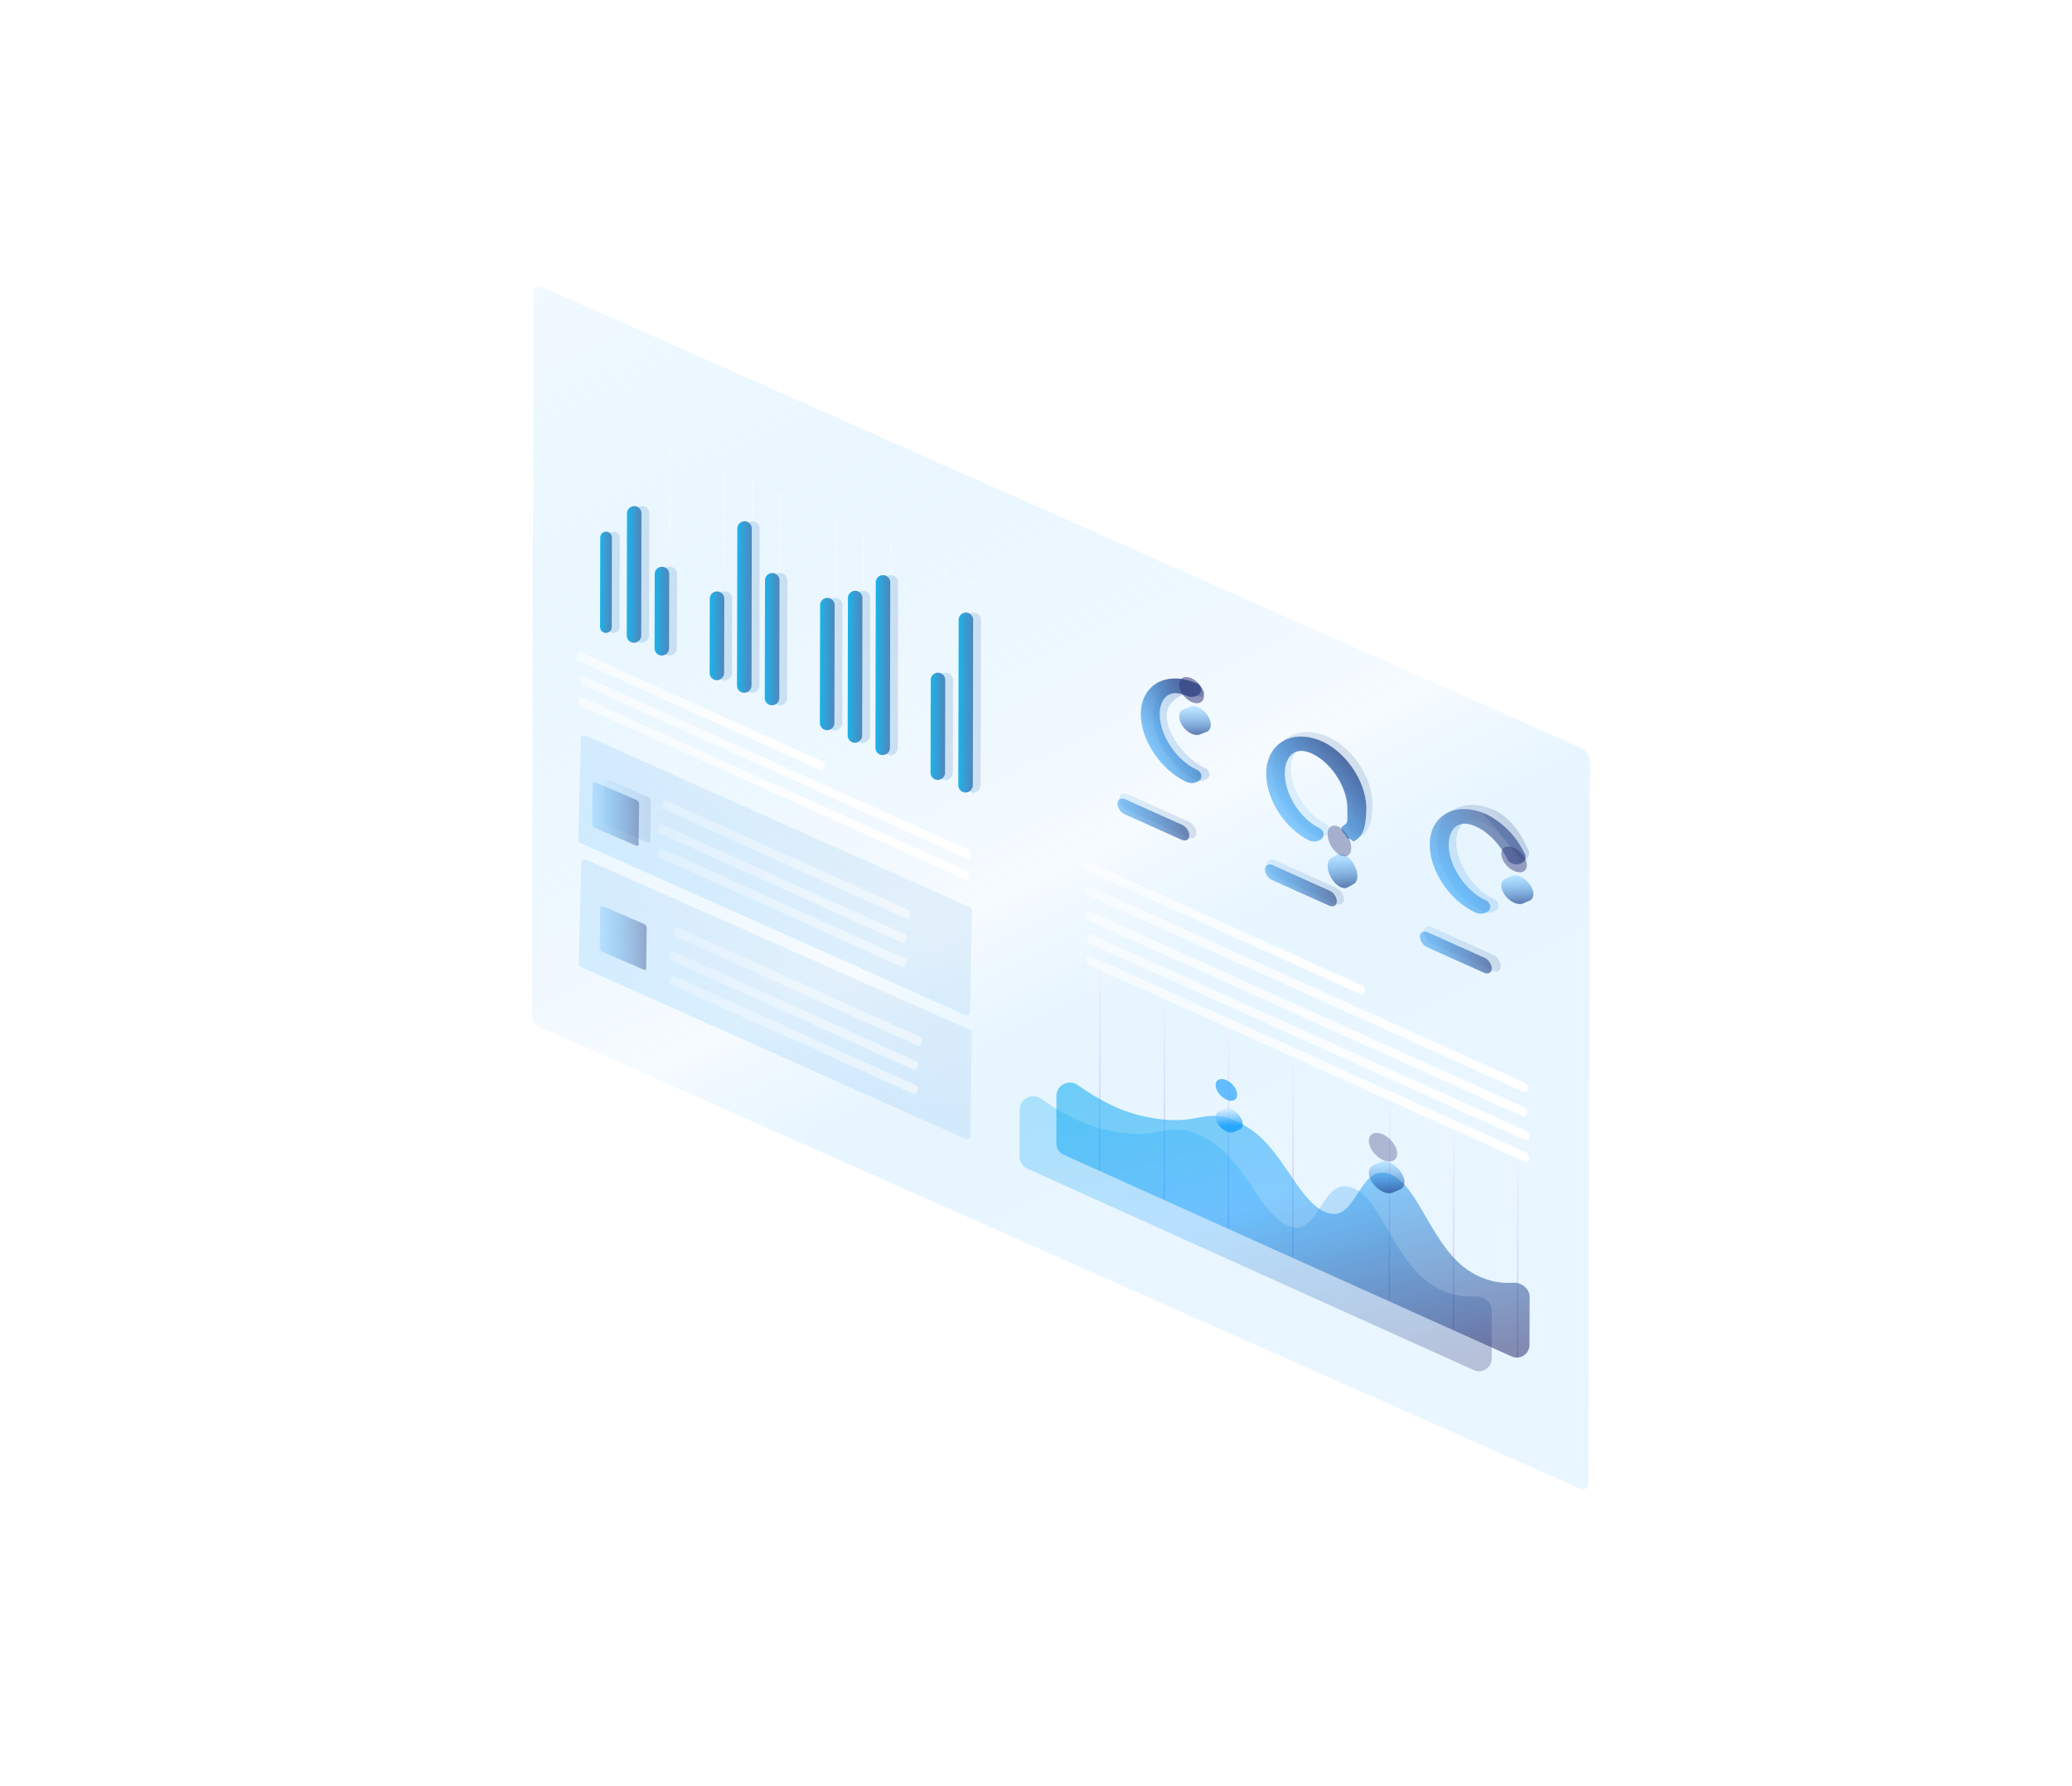 <svg width="652" height="562" viewBox="0 0 652 562" fill="none" xmlns="http://www.w3.org/2000/svg">
<g filter="url(#filter0_d)">
<path fill-rule="evenodd" clip-rule="evenodd" d="M495.621 239.194C495.624 237.715 494.234 235.839 492.588 235.146L166.27 90.277C165.637 89.98 164.623 89.978 164.242 90.076C159.044 90.953 155.997 93.904 155.994 95.087L155.293 322.615C155.29 324.093 156.427 326.166 158.199 326.958L485.657 472.125C486.924 472.424 491.489 471.25 494.156 468.593L494.791 468.003C495.045 467.708 495.299 467.314 495.3 466.722L495.748 239.194L495.621 239.194Z" fill="white"/>
<path opacity="0.85" fill-rule="evenodd" clip-rule="evenodd" d="M161.068 90.485L487.259 235.255C488.905 236.047 490.296 237.824 490.293 239.303L489.845 466.93C489.842 468.409 488.447 468.997 486.8 468.304L160.356 323.435C158.71 322.643 157.319 320.865 157.322 319.387L157.897 91.76C157.9 90.281 159.295 89.693 161.068 90.485Z" fill="url(#paint0_linear)" fill-opacity="0.4"/>
<path opacity="0.4" d="M228.802 307.232C228.824 306.265 229.834 305.637 230.708 306.046L245.526 312.974C246.003 313.198 246.303 313.682 246.291 314.209V314.209C246.269 315.176 245.259 315.804 244.385 315.395L229.567 308.467C229.089 308.243 228.79 307.759 228.802 307.232V307.232Z" fill="url(#paint1_linear)"/>
<path opacity="0.2" d="M295.875 286.463C295.883 286.063 295.651 285.698 295.286 285.535L174.212 231.467C173.56 231.176 172.819 231.645 172.801 232.36L171.988 264.307C171.978 264.709 172.209 265.077 172.576 265.241L293.826 319.437C294.48 319.73 295.224 319.257 295.238 318.539L295.875 286.463Z" fill="url(#paint2_linear)" fill-opacity="0.7"/>
<path opacity="0.5" d="M190.168 266.115L177.09 260.468C176.68 260.276 176.325 259.784 176.331 259.371L176.506 246.585C176.511 246.171 176.875 245.986 177.286 246.14L190.364 251.787C190.774 251.979 191.128 252.471 191.123 252.885L190.948 265.671C190.993 266.122 190.63 266.307 190.168 266.115Z" fill="url(#paint3_linear)"/>
<path opacity="0.5" d="M193.846 265.17L180.768 259.524C180.358 259.332 180.004 258.84 180.009 258.426L180.184 245.64C180.19 245.227 180.553 245.042 180.964 245.196L194.042 250.843C194.452 251.035 194.807 251.527 194.801 251.94L194.626 264.726C194.672 265.178 194.308 265.363 193.846 265.17Z" fill="url(#paint4_linear)" fill-opacity="0.3"/>
<g opacity="0.9">
<path fill-rule="evenodd" clip-rule="evenodd" d="M182.502 197.342C182.499 198.596 181.27 199.48 180.081 199.082V199.082C179.33 198.831 178.824 198.127 178.825 197.335L178.881 169.128C178.883 167.874 180.112 166.991 181.302 167.388V167.388C182.053 167.639 182.559 168.343 182.557 169.136L182.502 197.342Z" fill="url(#paint5_linear)"/>
<path fill-rule="evenodd" clip-rule="evenodd" d="M191.78 199.988C191.777 201.646 190.061 202.747 188.552 202.059V202.059C187.738 201.688 187.216 200.874 187.218 199.979L187.293 161.544C187.297 159.903 188.979 158.802 190.484 159.456V159.456C191.318 159.819 191.858 160.643 191.856 161.553L191.78 199.988Z" fill="url(#paint6_linear)"/>
<path fill-rule="evenodd" clip-rule="evenodd" d="M217.864 211.771C217.861 213.429 216.145 214.53 214.637 213.842V213.842C213.822 213.47 213.3 212.657 213.302 211.762L213.348 188.38C213.351 186.722 215.067 185.621 216.576 186.309V186.309C217.39 186.68 217.912 187.494 217.911 188.389L217.864 211.771Z" fill="url(#paint7_linear)"/>
<path fill-rule="evenodd" clip-rule="evenodd" d="M200.532 204.011C200.529 205.67 198.813 206.771 197.304 206.082V206.082C196.49 205.711 195.968 204.897 195.97 204.002L196.016 180.621C196.019 178.962 197.735 177.861 199.244 178.55V178.55C200.058 178.921 200.58 179.735 200.579 180.63L200.532 204.011Z" fill="url(#paint8_linear)"/>
<path fill-rule="evenodd" clip-rule="evenodd" d="M226.476 215.731C226.473 217.389 224.757 218.49 223.248 217.802V217.802C222.434 217.43 221.912 216.617 221.914 215.722L222.011 166.315C222.014 164.656 223.73 163.555 225.239 164.244V164.244C226.053 164.615 226.575 165.429 226.574 166.324L226.476 215.731Z" fill="url(#paint9_linear)"/>
<path fill-rule="evenodd" clip-rule="evenodd" d="M235.215 219.662C235.211 221.303 233.529 222.404 232.024 221.75V221.75C231.189 221.388 230.65 220.564 230.652 219.653L230.725 182.598C230.728 180.94 232.444 179.839 233.953 180.527V180.527C234.767 180.899 235.289 181.712 235.287 182.607L235.215 219.662Z" fill="url(#paint10_linear)"/>
<path fill-rule="evenodd" clip-rule="evenodd" d="M252.56 227.513C252.557 229.172 250.841 230.273 249.332 229.585V229.585C248.517 229.213 247.995 228.4 247.997 227.505L248.07 190.42C248.073 188.762 249.789 187.661 251.298 188.349V188.349C252.113 188.721 252.635 189.534 252.633 190.429L252.56 227.513Z" fill="url(#paint11_linear)"/>
<path fill-rule="evenodd" clip-rule="evenodd" d="M261.298 231.445C261.295 233.086 259.612 234.187 258.108 233.533V233.533C257.273 233.17 256.734 232.346 256.735 231.436L256.821 188.17C256.824 186.512 258.54 185.411 260.049 186.099V186.099C260.863 186.471 261.385 187.284 261.383 188.179L261.298 231.445Z" fill="url(#paint12_linear)"/>
<path fill-rule="evenodd" clip-rule="evenodd" d="M270.036 235.336C270.033 236.994 268.317 238.095 266.808 237.407V237.407C265.994 237.036 265.472 236.222 265.473 235.327L265.576 183.258C265.579 181.6 267.295 180.499 268.804 181.187V181.187C269.618 181.558 270.14 182.372 270.139 183.267L270.036 235.336Z" fill="url(#paint13_linear)"/>
<path fill-rule="evenodd" clip-rule="evenodd" d="M287.384 243.159C287.381 244.817 285.665 245.918 284.156 245.23V245.23C283.341 244.858 282.82 244.045 282.821 243.15L282.879 213.952C282.882 212.293 284.598 211.193 286.107 211.881V211.881C286.921 212.252 287.443 213.066 287.441 213.961L287.384 243.159Z" fill="url(#paint14_linear)"/>
<path fill-rule="evenodd" clip-rule="evenodd" d="M296.12 247.119C296.116 248.778 294.4 249.878 292.892 249.19V249.19C292.077 248.819 291.555 248.005 291.557 247.11L291.66 195.041C291.663 193.383 293.379 192.282 294.888 192.97V192.97C295.702 193.342 296.224 194.155 296.222 195.05L296.12 247.119Z" fill="url(#paint15_linear)"/>
</g>
<g opacity="0.2">
<path d="M201.069 139.566L200.436 139.565L200.304 206.502L200.937 206.504L201.069 139.566Z" fill="url(#paint16_linear)"/>
<path d="M218.416 147.388L217.783 147.387L217.651 214.325L218.285 214.326L218.416 147.388Z" fill="url(#paint17_linear)"/>
<path d="M227.154 151.25L226.52 151.249L226.388 218.186L227.022 218.188L227.154 151.25Z" fill="url(#paint18_linear)"/>
<path d="M235.891 155.211L235.257 155.209L235.125 222.147L235.759 222.148L235.891 155.211Z" fill="url(#paint19_linear)"/>
<path d="M253.238 163.033L252.604 163.032L252.473 229.969L253.106 229.97L253.238 163.033Z" fill="url(#paint20_linear)"/>
<path d="M261.975 166.993L261.341 166.992L261.209 233.93L261.843 233.931L261.975 166.993Z" fill="url(#paint21_linear)"/>
<path d="M270.586 170.954L269.952 170.953L269.82 237.89L270.454 237.891L270.586 170.954Z" fill="url(#paint22_linear)"/>
<path d="M288.061 178.776L287.427 178.775L287.295 245.712L287.929 245.714L288.061 178.776Z" fill="url(#paint23_linear)"/>
<path d="M296.67 182.737L296.037 182.735L295.905 249.673L296.538 249.674L296.67 182.737Z" fill="url(#paint24_linear)"/>
<path fill-rule="evenodd" clip-rule="evenodd" d="M184.954 197.347C184.952 198.601 183.722 199.484 182.533 199.087V199.087C181.782 198.836 181.276 198.132 181.277 197.34L181.333 169.133C181.335 167.879 182.565 166.995 183.754 167.393V167.393C184.505 167.644 185.011 168.348 185.01 169.14L184.954 197.347Z" fill="url(#paint25_linear)"/>
<path fill-rule="evenodd" clip-rule="evenodd" d="M194.232 199.992C194.229 201.651 192.513 202.752 191.004 202.063V202.063C190.19 201.692 189.668 200.879 189.67 199.983L189.746 161.548C189.749 159.907 191.431 158.806 192.936 159.46V159.46C193.771 159.823 194.31 160.647 194.308 161.557L194.232 199.992Z" fill="url(#paint26_linear)"/>
<path fill-rule="evenodd" clip-rule="evenodd" d="M220.317 211.775C220.314 213.434 218.598 214.535 217.089 213.847V213.847C216.275 213.475 215.753 212.662 215.755 211.766L215.801 188.385C215.804 186.726 217.52 185.626 219.029 186.314V186.314C219.843 186.685 220.365 187.499 220.363 188.394L220.317 211.775Z" fill="url(#paint27_linear)"/>
<path fill-rule="evenodd" clip-rule="evenodd" d="M202.985 204.016C202.981 205.675 201.266 206.775 199.757 206.087V206.087C198.942 205.716 198.42 204.902 198.422 204.007L198.468 180.626C198.471 178.967 200.187 177.866 201.696 178.555V178.555C202.511 178.926 203.032 179.74 203.031 180.635L202.985 204.016Z" fill="url(#paint28_linear)"/>
<path fill-rule="evenodd" clip-rule="evenodd" d="M228.928 215.735C228.925 217.394 227.209 218.495 225.7 217.806V217.806C224.886 217.435 224.364 216.621 224.366 215.726L224.463 166.319C224.467 164.661 226.182 163.56 227.691 164.248V164.248C228.506 164.619 229.028 165.433 229.026 166.328L228.928 215.735Z" fill="url(#paint29_linear)"/>
<path fill-rule="evenodd" clip-rule="evenodd" d="M237.666 219.667C237.662 221.308 235.98 222.408 234.475 221.755V221.755C233.641 221.392 233.101 220.568 233.103 219.658L233.176 182.603C233.179 180.944 234.895 179.843 236.404 180.532V180.532C237.219 180.903 237.74 181.717 237.739 182.612L237.666 219.667Z" fill="url(#paint30_linear)"/>
<path fill-rule="evenodd" clip-rule="evenodd" d="M255.012 227.518C255.009 229.177 253.293 230.278 251.784 229.589V229.589C250.97 229.218 250.448 228.405 250.45 227.509L250.523 190.425C250.526 188.767 252.242 187.666 253.751 188.354V188.354C254.565 188.725 255.087 189.539 255.085 190.434L255.012 227.518Z" fill="url(#paint31_linear)"/>
<path fill-rule="evenodd" clip-rule="evenodd" d="M263.75 231.449C263.747 233.09 262.065 234.191 260.56 233.537V233.537C259.725 233.174 259.186 232.35 259.188 231.44L259.273 188.174C259.276 186.516 260.992 185.415 262.501 186.103V186.103C263.315 186.475 263.837 187.288 263.835 188.183L263.75 231.449Z" fill="url(#paint32_linear)"/>
<path fill-rule="evenodd" clip-rule="evenodd" d="M272.488 235.341C272.485 236.999 270.769 238.1 269.26 237.412V237.412C268.446 237.04 267.924 236.227 267.926 235.332L268.028 183.263C268.031 181.604 269.747 180.504 271.256 181.192V181.192C272.071 181.563 272.592 182.377 272.591 183.272L272.488 235.341Z" fill="url(#paint33_linear)"/>
<path fill-rule="evenodd" clip-rule="evenodd" d="M289.835 243.163C289.832 244.822 288.116 245.922 286.607 245.234V245.234C285.793 244.863 285.271 244.049 285.272 243.154L285.33 213.956C285.333 212.298 287.049 211.197 288.558 211.885V211.885C289.372 212.257 289.894 213.07 289.893 213.965L289.835 243.163Z" fill="url(#paint34_linear)"/>
<path fill-rule="evenodd" clip-rule="evenodd" d="M298.572 247.124C298.568 248.782 296.853 249.883 295.344 249.195V249.195C294.529 248.823 294.007 248.01 294.009 247.115L294.112 195.046C294.115 193.387 295.831 192.286 297.34 192.975V192.975C298.154 193.346 298.676 194.159 298.674 195.055L298.572 247.124Z" fill="url(#paint35_linear)"/>
</g>
<path d="M336.221 367.901L336.35 302.724C336.35 302.619 336.265 302.533 336.16 302.533C336.055 302.533 335.97 302.618 335.969 302.723L335.841 367.9C335.841 368.005 335.926 368.09 336.031 368.09C336.136 368.091 336.221 368.006 336.221 367.901Z" fill="url(#paint36_linear)"/>
<path d="M356.532 377.01L356.66 311.833C356.66 311.728 356.575 311.643 356.47 311.643C356.365 311.643 356.28 311.728 356.28 311.833L356.152 377.01C356.151 377.115 356.236 377.2 356.341 377.2C356.446 377.2 356.532 377.115 356.532 377.01Z" fill="url(#paint37_linear)"/>
<path d="M376.714 386.12L376.843 320.943C376.843 320.838 376.758 320.753 376.653 320.752C376.548 320.752 376.463 320.837 376.463 320.942L376.334 386.119C376.334 386.224 376.419 386.309 376.524 386.31C376.629 386.31 376.714 386.225 376.714 386.12Z" fill="url(#paint38_linear)"/>
<path d="M397.024 395.229L397.152 330.052C397.153 329.947 397.068 329.862 396.963 329.862C396.858 329.861 396.772 329.946 396.772 330.052L396.644 395.228C396.644 395.333 396.729 395.419 396.834 395.419C396.939 395.419 397.024 395.334 397.024 395.229Z" fill="url(#paint39_linear)"/>
<path d="M427.363 408.894L427.492 343.717C427.492 343.612 427.407 343.526 427.302 343.526C427.197 343.526 427.112 343.611 427.111 343.716L426.983 408.893C426.983 408.998 427.068 409.083 427.173 409.084C427.278 409.084 427.363 408.999 427.363 408.894Z" fill="url(#paint40_linear)"/>
<path d="M447.547 418.003L447.675 352.826C447.675 352.721 447.59 352.635 447.485 352.635C447.381 352.635 447.295 352.72 447.295 352.825L447.167 418.002C447.166 418.107 447.251 418.192 447.356 418.192C447.461 418.193 447.547 418.108 447.547 418.003Z" fill="url(#paint41_linear)"/>
<path d="M467.729 427.112L467.858 361.935C467.858 361.83 467.773 361.745 467.668 361.745C467.563 361.744 467.478 361.829 467.478 361.934L467.349 427.111C467.349 427.216 467.434 427.302 467.539 427.302C467.644 427.302 467.729 427.217 467.729 427.112Z" fill="url(#paint42_linear)"/>
<path opacity="0.8" fill-rule="evenodd" clip-rule="evenodd" d="M322.419 344.778C322.426 341.384 326.422 339.504 329.187 341.472C334.947 345.572 341.894 349.495 349.341 351.162C368.771 355.636 368.531 346.658 382.11 354.473C393.405 361.002 398.204 377.481 406.836 381.343C416.864 385.897 417.276 366.234 426.926 369.309C436.83 372.483 440.48 393.929 454.188 401.054C458.561 403.347 462.538 403.899 465.931 403.654C468.648 403.458 471.331 405.37 471.326 408.094L471.296 423.207C471.29 426.106 468.298 428.036 465.654 426.846L324.748 363.411C323.31 362.764 322.387 361.332 322.39 359.756L322.419 344.778Z" fill="url(#paint43_linear)"/>
<g opacity="0.5">
<path opacity="0.8" fill-rule="evenodd" clip-rule="evenodd" d="M310.89 349.105C310.897 345.709 314.898 343.829 317.663 345.801C323.404 349.895 330.326 353.811 337.746 355.475C357.128 359.949 356.888 350.972 370.434 358.786C381.701 365.315 386.488 381.794 395.098 385.656C405.102 390.21 405.513 370.547 415.139 373.622C425.018 376.796 428.659 398.242 442.333 405.367C446.688 407.656 450.649 408.21 454.03 407.968C456.748 407.774 459.434 409.686 459.429 412.411L459.399 427.513C459.393 430.414 456.398 432.345 453.753 431.151L313.215 367.725C311.779 367.077 310.857 365.647 310.86 364.072L310.89 349.105Z" fill="url(#paint44_linear)"/>
</g>
<path fill-rule="evenodd" clip-rule="evenodd" d="M294.267 270.191L173.467 215.634C172.834 215.337 172.455 214.449 172.583 213.759C172.712 212.971 173.219 212.577 173.852 212.874L294.653 267.333C295.286 267.63 295.665 268.518 295.536 269.207C295.408 270.094 294.9 270.488 294.267 270.191Z" fill="url(#paint45_linear)"/>
<path fill-rule="evenodd" clip-rule="evenodd" d="M293.747 276.794L172.946 222.237C172.313 221.94 171.935 221.052 172.063 220.362C172.191 219.574 172.699 219.181 173.332 219.478L294.132 274.035C294.765 274.332 295.144 275.22 295.016 275.91C294.888 276.698 294.38 277.091 293.747 276.794Z" fill="url(#paint46_linear)"/>
<path fill-rule="evenodd" clip-rule="evenodd" d="M248.318 242.421L171.836 207.865C171.456 207.668 171.331 206.977 171.586 206.189C171.841 205.499 172.349 205.008 172.729 205.205L249.21 239.761C249.59 239.959 249.715 240.65 249.46 241.438C249.205 242.127 248.698 242.619 248.318 242.421Z" fill="url(#paint47_linear)"/>
<path fill-rule="evenodd" clip-rule="evenodd" d="M273.933 304.317L197.451 269.761C197.071 269.564 196.946 268.873 197.201 268.085C197.456 267.395 197.964 266.904 198.344 267.101L274.825 301.657C275.205 301.855 275.331 302.546 275.075 303.334C274.821 304.023 274.313 304.515 273.933 304.317Z" fill="url(#paint48_linear)" fill-opacity="0.5"/>
<path fill-rule="evenodd" clip-rule="evenodd" d="M273.948 296.706L197.466 262.15C197.087 261.952 196.961 261.261 197.216 260.473C197.471 259.784 197.979 259.292 198.359 259.49L274.84 294.046C275.22 294.244 275.346 294.934 275.091 295.722C274.836 296.412 274.328 296.904 273.948 296.706Z" fill="url(#paint49_linear)" fill-opacity="0.5"/>
<path fill-rule="evenodd" clip-rule="evenodd" d="M275.188 289.096L198.706 254.54C198.326 254.342 198.201 253.652 198.456 252.864C198.711 252.174 199.219 251.682 199.599 251.88L276.08 286.436C276.46 286.634 276.585 287.324 276.33 288.113C276.076 288.802 275.568 289.294 275.188 289.096Z" fill="url(#paint50_linear)" fill-opacity="0.5"/>
<path fill-rule="evenodd" clip-rule="evenodd" d="M469.283 343.537L332.528 281.85C331.768 281.553 331.263 280.665 331.391 279.778C331.393 278.989 332.027 278.596 332.787 278.893L469.542 340.58C470.302 340.877 470.807 341.765 470.679 342.652C470.55 343.441 469.916 343.834 469.283 343.537Z" fill="url(#paint51_linear)"/>
<path fill-rule="evenodd" clip-rule="evenodd" d="M469.142 351.29L332.387 289.604C331.627 289.307 331.122 288.418 331.25 287.531C331.252 286.743 331.886 286.35 332.646 286.647L469.401 348.333C470.161 348.631 470.667 349.519 470.538 350.406C470.41 351.194 469.775 351.587 469.142 351.29Z" fill="url(#paint52_linear)"/>
<path fill-rule="evenodd" clip-rule="evenodd" d="M418.268 312.942L331.656 273.831C331.276 273.634 331.024 272.844 331.279 272.155C331.534 271.465 332.042 270.973 332.422 271.171L419.033 310.282C419.413 310.48 419.665 311.269 419.41 311.959C419.155 312.648 418.648 313.14 418.268 312.942Z" fill="url(#paint53_linear)"/>
<path fill-rule="evenodd" clip-rule="evenodd" d="M469.952 358.762L333.196 297.076C332.437 296.778 331.931 295.89 332.06 295.003C332.062 294.214 332.696 293.821 333.456 294.119L470.211 355.805C470.971 356.102 471.476 356.99 471.348 357.877C471.219 358.666 470.585 359.059 469.952 358.762Z" fill="url(#paint54_linear)"/>
<path fill-rule="evenodd" clip-rule="evenodd" d="M469.813 365.564L333.058 303.878C332.298 303.581 331.793 302.692 331.921 301.805C331.923 301.017 332.557 300.624 333.317 300.921L470.072 362.607C470.832 362.904 471.337 363.793 471.209 364.68C471.081 365.468 470.446 365.861 469.813 365.564Z" fill="url(#paint55_linear)"/>
<path d="M365.029 246.439C364.522 246.438 364.016 246.338 363.509 246.14C355.405 242.476 348.96 233 348.976 224.719C348.986 219.987 351.148 216.245 354.953 214.478C358.251 213.006 362.306 213.211 366.485 214.994C367.878 215.588 368.382 217.068 367.62 218.15C366.857 219.233 364.955 219.624 363.562 219.03C362.043 218.337 359.763 217.642 357.987 218.526C356.084 219.409 354.939 221.674 354.933 224.731C354.92 231.336 360.227 239.331 366.558 242.203C367.951 242.797 368.455 244.277 367.693 245.359C366.931 246.048 366.043 246.441 365.029 246.439Z" fill="url(#paint56_linear)"/>
<path d="M414.694 263.998C413.808 263.971 413.725 263.262 413.247 262.656C412.282 261.64 411.468 260.535 412.773 259.785C414.467 258.849 413.846 257.955 413.984 255.098C414.304 248.498 409.372 240.359 403.178 237.312C401.692 236.577 399.445 235.819 397.629 236.653C395.687 237.482 394.437 239.714 394.289 242.768C393.969 249.368 398.902 257.507 405.095 260.553C406.46 261.186 406.895 262.679 406.082 263.74C405.27 264.801 403.351 265.138 401.987 264.505C394.058 260.617 388.057 250.966 388.459 242.691C388.688 237.963 391.022 234.284 394.908 232.625C398.272 231.246 402.315 231.565 406.409 233.463C414.337 237.351 420.338 247.002 419.937 255.277C419.731 259.513 419.347 262.869 416.217 264.649C415.438 265.02 415.328 264.017 414.694 263.998Z" fill="url(#paint57_linear)"/>
<path opacity="0.8" d="M455.947 287.529C455.44 287.528 454.933 287.429 454.427 287.231C446.323 283.567 439.878 274.091 439.894 265.81C439.903 261.078 442.065 257.336 445.871 255.569C449.169 254.097 453.224 254.302 457.403 256.084C462.594 258.461 467.274 263.202 469.925 268.925C470.429 270.109 469.666 271.389 468.144 271.879C466.623 272.27 464.976 271.675 464.345 270.491C462.2 265.854 458.405 261.903 454.48 260.121C452.96 259.427 450.68 258.733 448.904 259.617C447.002 260.5 445.857 262.765 445.851 265.821C445.838 272.426 451.145 280.422 457.476 283.293C458.869 283.888 459.373 285.367 458.61 286.45C457.975 287.139 456.961 287.531 455.947 287.529Z" fill="url(#paint58_linear)"/>
<g opacity="0.3">
<path d="M367.779 245.748C367.306 245.747 366.834 245.652 366.361 245.463C358.802 241.968 352.79 232.927 352.806 225.027C352.814 220.513 354.831 216.943 358.381 215.257C361.458 213.852 362.408 213.572 366.306 215.272C367.606 215.839 369.463 217.459 368.751 218.492C368.04 219.525 368.211 219.535 366.912 218.968C365.494 218.307 362.868 218.275 361.211 219.118C359.436 219.961 357.101 222.12 357.095 225.036C357.083 231.337 363.3 238.967 369.206 241.707C370.505 242.273 370.975 243.685 370.264 244.718C369.553 245.375 368.725 245.75 367.779 245.748Z" fill="url(#paint59_linear)"/>
</g>
<g opacity="0.3">
<path opacity="0.8" d="M458.485 287.246C457.971 287.245 457.456 287.142 456.942 286.938C448.719 283.161 442.179 273.391 442.195 264.854C442.205 259.976 444.399 256.118 448.261 254.296C451.608 252.778 455.723 252.989 459.964 254.827C465.232 257.277 468.302 261.695 470.992 267.595C471.504 268.815 470.69 270.892 469.146 271.397C467.602 271.801 467.649 270.901 467.008 269.68C464.831 264.899 460.981 260.826 456.997 258.988C455.455 258.274 453.142 257.558 451.339 258.469C449.408 259.38 448.246 261.715 448.24 264.866C448.227 271.676 453.612 279.919 460.037 282.879C461.451 283.491 461.962 285.017 461.188 286.133C460.544 286.844 459.514 287.248 458.485 287.246Z" fill="url(#paint60_linear)"/>
</g>
<path opacity="0.2" d="M295.802 324.995C295.807 324.596 295.575 324.233 295.211 324.071L174.324 270.472C173.672 270.183 172.933 270.652 172.915 271.366L172.102 303.317C172.092 303.719 172.323 304.087 172.69 304.251L293.931 358.444C294.588 358.737 295.333 358.26 295.343 357.54L295.802 324.995Z" fill="url(#paint61_linear)" fill-opacity="0.7"/>
<path opacity="0.5" d="M192.542 305.129L179.464 299.483C179.054 299.291 178.699 298.799 178.705 298.385L178.88 285.599C178.886 285.186 179.249 285.001 179.66 285.155L192.738 290.802C193.148 290.994 193.503 291.486 193.497 291.899L193.322 304.685C193.367 305.137 193.004 305.322 192.542 305.129Z" fill="url(#paint62_linear)"/>
<path fill-rule="evenodd" clip-rule="evenodd" d="M277.533 344.286L201.051 309.73C200.671 309.532 200.546 308.841 200.801 308.053C201.056 307.364 201.564 306.872 201.943 307.07L278.425 341.626C278.805 341.824 278.93 342.514 278.675 343.302C278.42 343.992 277.912 344.484 277.533 344.286Z" fill="url(#paint63_linear)" fill-opacity="0.5"/>
<path fill-rule="evenodd" clip-rule="evenodd" d="M277.548 336.674L201.066 302.118C200.686 301.92 200.561 301.23 200.816 300.442C201.071 299.752 201.579 299.26 201.958 299.458L278.44 334.014C278.82 334.212 278.945 334.902 278.69 335.69C278.435 336.38 277.927 336.872 277.548 336.674Z" fill="url(#paint64_linear)" fill-opacity="0.5"/>
<path fill-rule="evenodd" clip-rule="evenodd" d="M278.788 329.065L202.307 294.509C201.927 294.311 201.802 293.621 202.057 292.833C202.311 292.143 202.819 291.651 203.199 291.849L279.681 326.405C280.061 326.603 280.186 327.293 279.931 328.081C279.676 328.771 279.168 329.263 278.788 329.065Z" fill="url(#paint65_linear)" fill-opacity="0.5"/>
<path fill-rule="evenodd" clip-rule="evenodd" d="M361.933 264.321L343.854 256.2C342.599 255.613 341.615 254.137 341.641 252.855C341.666 251.573 342.692 250.977 343.949 251.466L362.028 259.587C363.283 260.174 364.267 261.65 364.241 262.932C364.216 264.215 363.19 264.81 361.933 264.321Z" fill="url(#paint66_linear)" fill-opacity="0.8"/>
<path opacity="0.2" fill-rule="evenodd" clip-rule="evenodd" d="M364.001 263.679L344.576 254.938C343.227 254.306 342.17 252.718 342.198 251.338C342.225 249.957 343.327 249.317 344.677 249.843L364.103 258.584C365.451 259.216 366.508 260.804 366.481 262.184C366.453 263.564 365.352 264.205 364.001 263.679Z" fill="url(#paint67_linear)"/>
<path fill-rule="evenodd" clip-rule="evenodd" d="M457.104 306.167L439.025 298.046C437.77 297.458 436.786 295.983 436.812 294.7C436.837 293.418 437.863 292.823 439.12 293.311L457.199 301.433C458.454 302.02 459.438 303.496 459.412 304.778C459.387 306.06 458.361 306.656 457.104 306.167Z" fill="url(#paint68_linear)" fill-opacity="0.8"/>
<path opacity="0.2" fill-rule="evenodd" clip-rule="evenodd" d="M459.771 305.583L440.346 296.841C438.997 296.209 437.94 294.621 437.968 293.241C437.995 291.861 439.097 291.22 440.447 291.746L459.873 300.487C461.221 301.119 462.278 302.708 462.251 304.088C462.223 305.468 461.122 306.108 459.771 305.583Z" fill="url(#paint69_linear)"/>
<g opacity="0.67" filter="url(#filter1_d)">
<path d="M362.424 213.202C361.656 213.491 361.143 214.176 361.07 215.185C360.924 217.181 362.551 219.689 364.705 220.787C365.793 221.342 366.808 221.43 367.564 221.124C367.581 221.118 367.597 221.111 367.614 221.105C367.63 221.098 367.647 221.092 367.663 221.085C367.68 221.079 367.696 221.073 367.713 221.066C367.729 221.06 367.746 221.053 367.762 221.047C367.779 221.04 367.795 221.034 367.812 221.027C367.828 221.021 367.845 221.015 367.861 221.008C367.878 221.002 367.894 220.995 367.911 220.989C367.927 220.982 367.944 220.976 367.96 220.969C367.977 220.963 367.994 220.957 368.01 220.95C368.027 220.944 368.043 220.937 368.059 220.931C368.076 220.924 368.093 220.918 368.109 220.911C368.126 220.905 368.142 220.899 368.158 220.892C368.175 220.886 368.192 220.879 368.208 220.873C368.225 220.866 368.241 220.86 368.258 220.853C368.274 220.847 368.291 220.841 368.307 220.834C368.324 220.828 368.34 220.821 368.357 220.815C368.373 220.808 368.39 220.802 368.406 220.795C368.423 220.789 368.439 220.783 368.456 220.776C368.472 220.77 368.489 220.763 368.505 220.757C368.522 220.75 368.538 220.744 368.555 220.737C368.571 220.731 368.588 220.725 368.604 220.718C368.621 220.712 368.637 220.705 368.654 220.699C368.67 220.692 368.687 220.686 368.703 220.679C368.72 220.673 368.736 220.667 368.753 220.66C368.769 220.654 368.786 220.647 368.802 220.641C368.819 220.634 368.836 220.628 368.852 220.621C368.869 220.615 368.885 220.608 368.901 220.602C368.918 220.596 368.935 220.589 368.951 220.583C368.968 220.576 368.984 220.57 369 220.563C369.017 220.557 369.034 220.55 369.05 220.544C369.067 220.538 369.083 220.531 369.1 220.524C369.116 220.518 369.133 220.512 369.149 220.505C369.166 220.499 369.182 220.492 369.199 220.486C369.215 220.48 369.232 220.473 369.248 220.466C369.265 220.46 369.281 220.454 369.298 220.447C369.314 220.441 369.331 220.434 369.347 220.428C369.364 220.422 369.38 220.415 369.397 220.408C369.413 220.402 369.43 220.396 369.446 220.389C369.463 220.383 369.479 220.376 369.496 220.37C369.512 220.363 369.529 220.357 369.545 220.35C369.562 220.344 369.578 220.338 369.595 220.331C369.611 220.325 369.628 220.318 369.644 220.312C370.412 220.023 370.924 219.338 370.998 218.329C371.144 216.333 369.517 213.825 367.363 212.727C366.275 212.172 365.26 212.084 364.504 212.39C364.487 212.396 364.471 212.403 364.454 212.409C364.438 212.416 364.421 212.422 364.405 212.429C364.388 212.435 364.372 212.441 364.355 212.448C364.339 212.454 364.322 212.461 364.306 212.467C364.289 212.474 364.273 212.48 364.256 212.487C364.24 212.493 364.223 212.499 364.207 212.506C364.19 212.512 364.173 212.519 364.157 212.525C364.14 212.532 364.124 212.538 364.108 212.545C364.091 212.551 364.074 212.557 364.058 212.564C364.041 212.57 364.025 212.577 364.009 212.583C363.992 212.59 363.975 212.596 363.959 212.603C363.942 212.609 363.926 212.615 363.909 212.622C363.893 212.628 363.876 212.635 363.86 212.641C363.843 212.648 363.827 212.654 363.81 212.661C363.794 212.667 363.777 212.673 363.761 212.68C363.744 212.686 363.728 212.693 363.711 212.699C363.695 212.706 363.678 212.712 363.662 212.719C363.645 212.725 363.629 212.731 363.612 212.738C363.596 212.744 363.579 212.751 363.563 212.757C363.546 212.764 363.53 212.77 363.513 212.777C363.497 212.783 363.48 212.79 363.464 212.796C363.447 212.802 363.431 212.809 363.414 212.815C363.398 212.822 363.381 212.828 363.365 212.835C363.348 212.841 363.331 212.848 363.315 212.854C363.298 212.86 363.282 212.867 363.266 212.874C363.249 212.88 363.232 212.886 363.216 212.893C363.199 212.899 363.183 212.906 363.167 212.912C363.15 212.918 363.133 212.925 363.117 212.932C363.1 212.938 363.084 212.944 363.067 212.951C363.051 212.957 363.034 212.964 363.018 212.97C363.001 212.976 362.985 212.983 362.968 212.99C362.952 212.996 362.935 213.002 362.919 213.009C362.902 213.015 362.886 213.022 362.869 213.028C362.853 213.035 362.836 213.041 362.82 213.048C362.803 213.054 362.787 213.06 362.77 213.067C362.754 213.073 362.737 213.08 362.721 213.086C362.704 213.093 362.688 213.099 362.671 213.106C362.655 213.112 362.638 213.118 362.622 213.125C362.605 213.131 362.589 213.138 362.572 213.144C362.556 213.151 362.539 213.157 362.523 213.164C362.506 213.17 362.489 213.176 362.473 213.183C362.456 213.189 362.44 213.196 362.424 213.202Z" fill="url(#paint70_linear)"/>
</g>
<ellipse opacity="0.67" rx="4.377" ry="3.624" transform="matrix(-0.891 -0.454 0.073 -0.997 364.968 217.173)" fill="url(#paint71_linear)"/>
<g opacity="0.67" filter="url(#filter2_d)">
<path d="M422.098 356.732C421.27 357.085 420.752 357.864 420.743 358.983C420.724 361.197 422.704 363.9 425.164 365.021C426.407 365.588 427.536 365.642 428.35 365.271C428.368 365.263 428.386 365.256 428.403 365.248C428.421 365.24 428.439 365.232 428.457 365.224C428.475 365.216 428.493 365.209 428.51 365.2C428.528 365.193 428.546 365.185 428.564 365.177C428.582 365.169 428.599 365.161 428.617 365.153C428.635 365.146 428.653 365.138 428.67 365.13C428.688 365.122 428.706 365.114 428.724 365.106C428.742 365.099 428.759 365.091 428.777 365.083C428.795 365.075 428.813 365.067 428.83 365.059C428.848 365.052 428.866 365.044 428.884 365.036C428.902 365.028 428.92 365.02 428.937 365.012C428.955 365.005 428.973 364.997 428.991 364.989C429.009 364.981 429.026 364.973 429.044 364.965C429.062 364.958 429.08 364.95 429.097 364.942C429.115 364.934 429.133 364.926 429.151 364.918C429.169 364.911 429.187 364.903 429.204 364.895C429.222 364.887 429.24 364.879 429.258 364.871C429.276 364.863 429.293 364.856 429.311 364.848C429.329 364.84 429.347 364.832 429.364 364.824C429.382 364.816 429.4 364.809 429.418 364.801C429.436 364.793 429.453 364.785 429.471 364.777C429.489 364.769 429.507 364.761 429.525 364.753C429.542 364.746 429.56 364.738 429.578 364.73C429.596 364.722 429.614 364.714 429.631 364.706C429.649 364.699 429.667 364.691 429.685 364.683C429.703 364.675 429.72 364.667 429.738 364.659C429.756 364.652 429.774 364.644 429.791 364.636C429.809 364.628 429.827 364.62 429.845 364.612C429.863 364.605 429.881 364.597 429.898 364.589C429.916 364.581 429.934 364.573 429.952 364.565C429.97 364.558 429.987 364.55 430.005 364.542C430.023 364.534 430.041 364.526 430.058 364.518C430.076 364.511 430.094 364.503 430.112 364.495C430.13 364.487 430.147 364.479 430.165 364.471C430.183 364.463 430.201 364.456 430.219 364.448C430.236 364.44 430.254 364.432 430.272 364.424C430.29 364.416 430.308 364.409 430.325 364.401C430.343 364.393 430.361 364.385 430.379 364.377C430.397 364.369 430.414 364.362 430.432 364.353C430.45 364.346 430.468 364.338 430.485 364.33C430.503 364.322 430.521 364.314 430.539 364.306C430.557 364.299 430.575 364.291 430.592 364.283C431.42 363.93 431.938 363.151 431.947 362.032C431.966 359.818 429.987 357.115 427.527 355.993C426.283 355.427 425.155 355.373 424.34 355.744C424.323 355.751 424.305 355.759 424.287 355.767C424.269 355.775 424.251 355.783 424.234 355.791C424.216 355.798 424.198 355.806 424.18 355.814C424.162 355.822 424.145 355.83 424.127 355.838C424.109 355.845 424.091 355.853 424.074 355.861C424.056 355.869 424.038 355.877 424.02 355.885C424.002 355.892 423.984 355.9 423.967 355.908C423.949 355.916 423.931 355.924 423.913 355.932C423.895 355.94 423.878 355.947 423.86 355.955C423.842 355.963 423.824 355.971 423.807 355.979C423.789 355.987 423.771 355.994 423.753 356.002C423.735 356.01 423.717 356.018 423.7 356.026C423.682 356.034 423.664 356.042 423.646 356.05C423.628 356.057 423.611 356.065 423.593 356.073C423.575 356.081 423.557 356.089 423.54 356.097C423.522 356.104 423.504 356.112 423.486 356.12C423.468 356.128 423.451 356.136 423.433 356.144C423.415 356.151 423.397 356.159 423.38 356.167C423.362 356.175 423.344 356.183 423.326 356.191C423.308 356.198 423.29 356.206 423.273 356.214C423.255 356.222 423.237 356.23 423.219 356.238C423.201 356.245 423.184 356.253 423.166 356.261C423.148 356.269 423.13 356.277 423.113 356.285C423.095 356.292 423.077 356.3 423.059 356.308C423.041 356.316 423.023 356.324 423.006 356.332C422.988 356.34 422.97 356.347 422.952 356.355C422.934 356.363 422.917 356.371 422.899 356.379C422.881 356.387 422.863 356.394 422.846 356.402C422.828 356.41 422.81 356.418 422.792 356.426C422.774 356.434 422.757 356.442 422.739 356.45C422.721 356.457 422.703 356.465 422.685 356.473C422.668 356.481 422.65 356.489 422.632 356.497C422.614 356.504 422.596 356.512 422.579 356.52C422.561 356.528 422.543 356.536 422.525 356.544C422.507 356.551 422.49 356.559 422.472 356.567C422.454 356.575 422.436 356.583 422.419 356.591C422.401 356.598 422.383 356.606 422.365 356.614C422.347 356.622 422.329 356.63 422.312 356.638C422.294 356.645 422.276 356.653 422.258 356.661C422.24 356.669 422.223 356.677 422.205 356.685C422.187 356.692 422.169 356.7 422.152 356.708C422.134 356.716 422.116 356.724 422.098 356.732Z" fill="url(#paint72_linear)"/>
</g>
<ellipse opacity="0.67" rx="4.895" ry="4.008" transform="matrix(-0.91 -0.415 0.008 -1 425.198 361.013)" fill="url(#paint73_linear)"/>
<g opacity="0.67" filter="url(#filter3_d)">
<path d="M463.635 266.581C462.887 266.899 462.419 267.603 462.411 268.614C462.394 270.613 464.181 273.054 466.403 274.067C467.526 274.579 468.545 274.628 469.281 274.293C469.297 274.286 469.313 274.279 469.329 274.271C469.345 274.264 469.361 274.257 469.377 274.25C469.393 274.243 469.409 274.236 469.425 274.229C469.442 274.222 469.458 274.215 469.474 274.208C469.49 274.201 469.506 274.194 469.522 274.186C469.538 274.179 469.554 274.172 469.57 274.165C469.586 274.158 469.602 274.151 469.618 274.144C469.634 274.137 469.65 274.13 469.666 274.123C469.683 274.116 469.699 274.109 469.715 274.101C469.731 274.094 469.747 274.087 469.763 274.08C469.779 274.073 469.795 274.066 469.811 274.059C469.827 274.052 469.843 274.045 469.859 274.038C469.875 274.031 469.892 274.024 469.907 274.016C469.924 274.009 469.94 274.002 469.956 273.995C469.972 273.988 469.988 273.981 470.004 273.974C470.02 273.967 470.036 273.96 470.052 273.953C470.068 273.946 470.084 273.939 470.1 273.931C470.117 273.924 470.133 273.917 470.149 273.91C470.165 273.903 470.181 273.896 470.197 273.889C470.213 273.882 470.229 273.875 470.245 273.868C470.261 273.861 470.277 273.854 470.293 273.846C470.309 273.839 470.325 273.832 470.341 273.825C470.358 273.818 470.374 273.811 470.39 273.804C470.406 273.797 470.422 273.79 470.438 273.783C470.454 273.776 470.47 273.769 470.486 273.761C470.502 273.754 470.518 273.747 470.534 273.74C470.55 273.733 470.567 273.726 470.582 273.719C470.599 273.712 470.615 273.705 470.631 273.698C470.647 273.691 470.663 273.684 470.679 273.676C470.695 273.669 470.711 273.662 470.727 273.655C470.743 273.648 470.759 273.641 470.775 273.634C470.792 273.627 470.808 273.62 470.824 273.613C470.84 273.606 470.856 273.599 470.872 273.591C470.888 273.584 470.904 273.577 470.92 273.57C470.936 273.563 470.952 273.556 470.968 273.549C470.984 273.542 471 273.535 471.016 273.528C471.033 273.521 471.049 273.514 471.065 273.506C471.081 273.499 471.097 273.492 471.113 273.485C471.129 273.478 471.145 273.471 471.161 273.464C471.177 273.457 471.193 273.45 471.209 273.443C471.225 273.436 471.241 273.429 471.257 273.421C471.274 273.414 471.29 273.407 471.306 273.4C472.053 273.082 472.521 272.378 472.53 271.367C472.546 269.368 470.759 266.926 468.537 265.914C467.414 265.402 466.395 265.353 465.66 265.688C465.643 265.695 465.627 265.702 465.611 265.709C465.595 265.716 465.579 265.723 465.563 265.731C465.547 265.738 465.531 265.745 465.515 265.752C465.499 265.759 465.483 265.766 465.467 265.773C465.451 265.78 465.434 265.787 465.419 265.794C465.402 265.801 465.386 265.808 465.37 265.816C465.354 265.823 465.338 265.83 465.322 265.837C465.306 265.844 465.29 265.851 465.274 265.858C465.258 265.865 465.242 265.872 465.226 265.879C465.209 265.886 465.193 265.893 465.177 265.901C465.161 265.908 465.145 265.915 465.129 265.922C465.113 265.929 465.097 265.936 465.081 265.943C465.065 265.95 465.049 265.957 465.033 265.964C465.017 265.971 465.001 265.978 464.985 265.986C464.968 265.993 464.952 266 464.936 266.007C464.92 266.014 464.904 266.021 464.888 266.028C464.872 266.035 464.856 266.042 464.84 266.049C464.824 266.056 464.808 266.063 464.792 266.071C464.776 266.078 464.759 266.085 464.744 266.092C464.727 266.099 464.711 266.106 464.695 266.113C464.679 266.12 464.663 266.127 464.647 266.134C464.631 266.141 464.615 266.148 464.599 266.156C464.583 266.163 464.567 266.17 464.551 266.177C464.534 266.184 464.518 266.191 464.502 266.198C464.486 266.205 464.47 266.212 464.454 266.219C464.438 266.226 464.422 266.233 464.406 266.241C464.39 266.248 464.374 266.255 464.358 266.262C464.342 266.269 464.326 266.276 464.31 266.283C464.293 266.29 464.277 266.297 464.261 266.304C464.245 266.311 464.229 266.318 464.213 266.326C464.197 266.333 464.181 266.34 464.165 266.347C464.149 266.354 464.133 266.361 464.117 266.368C464.101 266.375 464.084 266.382 464.069 266.389C464.052 266.396 464.036 266.403 464.02 266.411C464.004 266.418 463.988 266.425 463.972 266.432C463.956 266.439 463.94 266.446 463.924 266.453C463.908 266.46 463.892 266.467 463.876 266.474C463.859 266.481 463.843 266.488 463.827 266.496C463.811 266.503 463.795 266.51 463.779 266.517C463.763 266.524 463.747 266.531 463.731 266.538C463.715 266.545 463.699 266.552 463.683 266.559C463.667 266.566 463.651 266.573 463.635 266.581Z" fill="url(#paint74_linear)"/>
</g>
<ellipse opacity="0.67" rx="4.421" ry="3.62" transform="matrix(-0.91 -0.415 0.008 -1 466.433 270.447)" fill="url(#paint75_linear)"/>
<g opacity="0.67" filter="url(#filter4_d)">
<path d="M373.562 339.717C372.932 339.986 372.537 340.579 372.53 341.431C372.516 343.116 374.023 345.174 375.895 346.028C376.842 346.459 377.701 346.5 378.321 346.218C378.335 346.212 378.348 346.206 378.361 346.2C378.375 346.194 378.389 346.188 378.402 346.182C378.416 346.176 378.429 346.17 378.443 346.164C378.456 346.158 378.47 346.152 378.483 346.146C378.497 346.14 378.511 346.134 378.524 346.128C378.538 346.122 378.551 346.116 378.565 346.11C378.578 346.104 378.592 346.098 378.605 346.092C378.619 346.087 378.633 346.081 378.646 346.074C378.66 346.069 378.673 346.063 378.687 346.057C378.7 346.051 378.714 346.045 378.727 346.039C378.741 346.033 378.754 346.027 378.768 346.021C378.782 346.015 378.795 346.009 378.809 346.003C378.822 345.997 378.836 345.991 378.849 345.985C378.863 345.979 378.876 345.973 378.89 345.967C378.903 345.961 378.917 345.955 378.93 345.949C378.944 345.943 378.958 345.937 378.971 345.931C378.985 345.925 378.998 345.919 379.012 345.913C379.025 345.907 379.039 345.901 379.052 345.895C379.066 345.889 379.08 345.884 379.093 345.877C379.107 345.872 379.12 345.866 379.134 345.859C379.147 345.854 379.161 345.848 379.174 345.842C379.188 345.836 379.202 345.83 379.215 345.824C379.229 345.818 379.242 345.812 379.256 345.806C379.269 345.8 379.283 345.794 379.296 345.788C379.31 345.782 379.323 345.776 379.337 345.77C379.351 345.764 379.364 345.758 379.377 345.752C379.391 345.746 379.405 345.74 379.418 345.734C379.432 345.728 379.445 345.722 379.459 345.716C379.472 345.71 379.486 345.704 379.499 345.698C379.513 345.692 379.527 345.687 379.54 345.68C379.554 345.675 379.567 345.669 379.581 345.662C379.594 345.657 379.608 345.651 379.621 345.645C379.635 345.639 379.649 345.633 379.662 345.627C379.676 345.621 379.689 345.615 379.703 345.609C379.716 345.603 379.73 345.597 379.743 345.591C379.757 345.585 379.77 345.579 379.784 345.573C379.798 345.567 379.811 345.561 379.825 345.555C379.838 345.549 379.852 345.543 379.865 345.537C379.879 345.531 379.892 345.525 379.906 345.519C379.919 345.513 379.933 345.507 379.946 345.501C379.96 345.495 379.974 345.489 379.987 345.483C380.001 345.478 380.014 345.472 380.028 345.465C380.658 345.197 381.052 344.604 381.059 343.752C381.074 342.067 379.567 340.009 377.694 339.155C376.747 338.724 375.888 338.682 375.269 338.965C375.255 338.971 375.241 338.977 375.228 338.983C375.214 338.989 375.201 338.995 375.187 339.001C375.174 339.007 375.16 339.013 375.147 339.019C375.133 339.025 375.119 339.031 375.106 339.037C375.092 339.042 375.079 339.048 375.065 339.055C375.052 339.06 375.038 339.066 375.025 339.072C375.011 339.078 374.998 339.084 374.984 339.09C374.97 339.096 374.957 339.102 374.943 339.108C374.93 339.114 374.916 339.12 374.903 339.126C374.889 339.132 374.876 339.138 374.862 339.144C374.849 339.15 374.835 339.156 374.822 339.162C374.808 339.168 374.794 339.174 374.781 339.18C374.767 339.186 374.754 339.192 374.74 339.198C374.727 339.204 374.713 339.21 374.7 339.216C374.686 339.222 374.672 339.228 374.659 339.234C374.645 339.239 374.632 339.245 374.618 339.252C374.605 339.257 374.591 339.263 374.578 339.269C374.564 339.275 374.55 339.281 374.537 339.287C374.523 339.293 374.51 339.299 374.496 339.305C374.483 339.311 374.469 339.317 374.456 339.323C374.442 339.329 374.429 339.335 374.415 339.341C374.401 339.347 374.388 339.353 374.374 339.359C374.361 339.365 374.347 339.371 374.334 339.377C374.32 339.383 374.307 339.389 374.293 339.395C374.28 339.401 374.266 339.407 374.253 339.413C374.239 339.419 374.225 339.425 374.212 339.431C374.198 339.436 374.185 339.442 374.171 339.449C374.158 339.454 374.144 339.46 374.131 339.466C374.117 339.472 374.103 339.478 374.09 339.484C374.076 339.49 374.063 339.496 374.049 339.502C374.036 339.508 374.022 339.514 374.009 339.52C373.995 339.526 373.982 339.532 373.968 339.538C373.954 339.544 373.941 339.55 373.927 339.556C373.914 339.562 373.9 339.568 373.887 339.574C373.873 339.58 373.86 339.586 373.846 339.592C373.833 339.598 373.819 339.604 373.806 339.61C373.792 339.616 373.778 339.622 373.765 339.628C373.751 339.634 373.738 339.639 373.724 339.646C373.711 339.651 373.697 339.657 373.684 339.664C373.67 339.669 373.656 339.675 373.643 339.681C373.629 339.687 373.616 339.693 373.602 339.699C373.589 339.705 373.575 339.711 373.562 339.717Z" fill="url(#paint76_linear)"/>
</g>
<ellipse opacity="0.67" rx="3.727" ry="3.051" transform="matrix(-0.91 -0.415 0.008 -1 375.921 342.977)" fill="url(#paint77_linear)"/>
<g opacity="0.67" filter="url(#filter5_d)">
<path d="M408.889 260.025C408.196 260.405 407.763 261.245 407.754 262.451C407.738 264.835 409.392 267.747 411.448 268.953C412.488 269.563 413.432 269.621 414.113 269.221C414.128 269.212 414.143 269.204 414.158 269.195C414.173 269.187 414.188 269.179 414.202 269.17C414.217 269.162 414.232 269.153 414.247 269.145C414.262 269.136 414.277 269.128 414.292 269.119C414.307 269.111 414.322 269.102 414.336 269.094C414.351 269.086 414.366 269.077 414.381 269.068C414.396 269.06 414.411 269.052 414.426 269.043C414.441 269.035 414.455 269.026 414.47 269.018C414.485 269.009 414.5 269.001 414.515 268.992C414.53 268.984 414.545 268.976 414.56 268.967C414.575 268.959 414.589 268.95 414.604 268.942C414.619 268.933 414.634 268.925 414.649 268.916C414.664 268.908 414.679 268.9 414.694 268.891C414.709 268.883 414.723 268.874 414.738 268.865C414.753 268.857 414.768 268.849 414.783 268.84C414.798 268.832 414.813 268.823 414.828 268.815C414.843 268.806 414.857 268.798 414.872 268.789C414.887 268.781 414.902 268.773 414.917 268.764C414.932 268.756 414.947 268.747 414.961 268.739C414.976 268.73 414.991 268.722 415.006 268.713C415.021 268.705 415.036 268.697 415.051 268.688C415.066 268.68 415.081 268.671 415.095 268.662C415.11 268.654 415.125 268.646 415.14 268.637C415.155 268.629 415.17 268.62 415.185 268.612C415.2 268.604 415.215 268.595 415.229 268.586C415.244 268.578 415.259 268.57 415.274 268.561C415.289 268.553 415.304 268.544 415.319 268.536C415.334 268.527 415.349 268.519 415.363 268.51C415.378 268.502 415.393 268.494 415.408 268.485C415.423 268.477 415.438 268.468 415.453 268.46C415.468 268.451 415.483 268.443 415.497 268.434C415.512 268.426 415.527 268.417 415.542 268.409C415.557 268.401 415.572 268.392 415.587 268.383C415.602 268.375 415.617 268.367 415.631 268.358C415.646 268.35 415.661 268.341 415.676 268.333C415.691 268.324 415.706 268.316 415.721 268.307C415.736 268.299 415.751 268.291 415.765 268.282C415.78 268.274 415.795 268.265 415.81 268.257C415.825 268.248 415.84 268.24 415.855 268.231C415.87 268.223 415.885 268.214 415.899 268.206C415.914 268.198 415.929 268.189 415.944 268.18C415.959 268.172 415.974 268.164 415.989 268.155C416.681 267.775 417.115 266.935 417.123 265.729C417.14 263.345 415.486 260.433 413.429 259.227C412.389 258.617 411.445 258.559 410.764 258.959C410.749 258.967 410.734 258.976 410.72 258.985C410.705 258.993 410.69 259.001 410.675 259.01C410.66 259.018 410.645 259.027 410.63 259.035C410.615 259.044 410.6 259.052 410.586 259.061C410.571 259.069 410.556 259.077 410.541 259.086C410.526 259.094 410.511 259.103 410.496 259.111C410.481 259.12 410.466 259.128 410.452 259.137C410.437 259.145 410.422 259.154 410.407 259.162C410.392 259.17 410.377 259.179 410.362 259.188C410.347 259.196 410.332 259.204 410.318 259.213C410.303 259.221 410.288 259.23 410.273 259.238C410.258 259.247 410.243 259.255 410.228 259.264C410.213 259.272 410.198 259.28 410.184 259.289C410.169 259.297 410.154 259.306 410.139 259.314C410.124 259.323 410.109 259.331 410.094 259.34C410.079 259.348 410.065 259.357 410.05 259.365C410.035 259.373 410.02 259.382 410.005 259.391C409.99 259.399 409.975 259.407 409.96 259.416C409.945 259.424 409.931 259.433 409.916 259.441C409.901 259.45 409.886 259.458 409.871 259.467C409.856 259.475 409.841 259.483 409.826 259.492C409.811 259.5 409.797 259.509 409.782 259.517C409.767 259.526 409.752 259.534 409.737 259.543C409.722 259.551 409.707 259.559 409.692 259.568C409.677 259.576 409.663 259.585 409.648 259.594C409.633 259.602 409.618 259.61 409.603 259.619C409.588 259.627 409.573 259.636 409.559 259.644C409.543 259.653 409.529 259.661 409.514 259.67C409.499 259.678 409.484 259.686 409.469 259.695C409.454 259.703 409.439 259.712 409.425 259.72C409.41 259.729 409.395 259.737 409.38 259.746C409.365 259.754 409.35 259.762 409.335 259.771C409.32 259.779 409.305 259.788 409.291 259.796C409.276 259.805 409.261 259.813 409.246 259.822C409.231 259.83 409.216 259.839 409.201 259.847C409.186 259.855 409.171 259.864 409.157 259.873C409.142 259.881 409.127 259.889 409.112 259.898C409.097 259.906 409.082 259.915 409.067 259.923C409.052 259.932 409.037 259.94 409.023 259.949C409.008 259.957 408.993 259.965 408.978 259.974C408.963 259.982 408.948 259.991 408.933 259.999C408.918 260.008 408.903 260.016 408.889 260.025Z" fill="url(#paint78_linear)"/>
</g>
<circle opacity="0.67" r="4.318" transform="matrix(-0.863 -0.506 0.007 -1 411.478 264.636)" fill="url(#paint79_linear)"/>
<path fill-rule="evenodd" clip-rule="evenodd" d="M408.344 285.043L390.265 276.921C389.01 276.334 388.026 274.858 388.052 273.576C388.077 272.294 389.102 271.698 390.359 272.187L408.439 280.308C409.694 280.896 410.677 282.371 410.652 283.654C410.626 284.936 409.601 285.531 408.344 285.043Z" fill="url(#paint80_linear)" fill-opacity="0.8"/>
<path opacity="0.2" fill-rule="evenodd" clip-rule="evenodd" d="M410.413 284.482L390.988 275.741C389.639 275.109 388.582 273.521 388.61 272.141C388.637 270.761 389.739 270.12 391.089 270.646L410.515 279.387C411.863 280.019 412.92 281.607 412.893 282.987C412.865 284.368 411.764 285.008 410.413 284.482Z" fill="url(#paint81_linear)"/>
<g opacity="0.2">
<path d="M416.62 262.592C415.734 262.566 415.651 261.856 415.173 261.25C414.208 260.234 413.394 259.129 414.699 258.379C416.393 257.444 415.772 256.549 415.91 253.692C416.23 247.092 411.298 238.953 405.104 235.907C403.617 235.172 401.371 234.414 399.555 235.247C397.613 236.077 396.363 238.308 396.215 241.362C395.895 247.962 400.827 256.101 407.021 259.148C408.386 259.78 408.821 261.273 408.008 262.334C407.196 263.395 405.277 263.732 403.913 263.099C395.984 259.211 389.983 249.56 390.384 241.286C390.613 236.557 392.948 232.878 396.833 231.219C400.198 229.84 404.241 230.159 408.334 232.057C416.263 235.945 422.264 245.596 421.863 253.871C421.657 258.107 421.273 261.463 418.143 263.243C417.364 263.615 417.253 262.611 416.62 262.592Z" fill="url(#paint82_linear)"/>
</g>
</g>
<defs>
<filter id="filter0_d" x="155" y="80" width="361.041" height="402.189" filterUnits="userSpaceOnUse" color-interpolation-filters="sRGB">
<feFlood flood-opacity="0" result="BackgroundImageFix"/>
<feColorMatrix in="SourceAlpha" type="matrix" values="0 0 0 0 0 0 0 0 0 0 0 0 0 0 0 0 0 0 127 0"/>
<feOffset dx="10"/>
<feGaussianBlur stdDeviation="5"/>
<feColorMatrix type="matrix" values="0 0 0 0 0 0 0 0 0 0.288 0 0 0 0 0.496 0 0 0 0.2 0"/>
<feBlend mode="normal" in2="BackgroundImageFix" result="effect1_dropShadow"/>
<feBlend mode="normal" in="SourceGraphic" in2="effect1_dropShadow" result="shape"/>
</filter>
<filter id="filter1_d" x="351.061" y="212.216" width="29.947" height="29.082" filterUnits="userSpaceOnUse" color-interpolation-filters="sRGB">
<feFlood flood-opacity="0" result="BackgroundImageFix"/>
<feColorMatrix in="SourceAlpha" type="matrix" values="0 0 0 0 0 0 0 0 0 0 0 0 0 0 0 0 0 0 127 0"/>
<feOffset dy="10"/>
<feGaussianBlur stdDeviation="5"/>
<feColorMatrix type="matrix" values="0 0 0 0 0.137 0 0 0 0 0.633 0 0 0 0 0.992 0 0 0 0.3 0"/>
<feBlend mode="normal" in2="BackgroundImageFix" result="effect1_dropShadow"/>
<feBlend mode="normal" in="SourceGraphic" in2="effect1_dropShadow" result="shape"/>
</filter>
<filter id="filter2_d" x="410.743" y="355.507" width="31.205" height="30" filterUnits="userSpaceOnUse" color-interpolation-filters="sRGB">
<feFlood flood-opacity="0" result="BackgroundImageFix"/>
<feColorMatrix in="SourceAlpha" type="matrix" values="0 0 0 0 0 0 0 0 0 0 0 0 0 0 0 0 0 0 127 0"/>
<feOffset dy="10"/>
<feGaussianBlur stdDeviation="5"/>
<feColorMatrix type="matrix" values="0 0 0 0 0.137 0 0 0 0 0.633 0 0 0 0 0.992 0 0 0 0.3 0"/>
<feBlend mode="normal" in2="BackgroundImageFix" result="effect1_dropShadow"/>
<feBlend mode="normal" in="SourceGraphic" in2="effect1_dropShadow" result="shape"/>
</filter>
<filter id="filter3_d" x="452.411" y="265.475" width="30.119" height="29.031" filterUnits="userSpaceOnUse" color-interpolation-filters="sRGB">
<feFlood flood-opacity="0" result="BackgroundImageFix"/>
<feColorMatrix in="SourceAlpha" type="matrix" values="0 0 0 0 0 0 0 0 0 0 0 0 0 0 0 0 0 0 127 0"/>
<feOffset dy="10"/>
<feGaussianBlur stdDeviation="5"/>
<feColorMatrix type="matrix" values="0 0 0 0 0.137 0 0 0 0 0.633 0 0 0 0 0.992 0 0 0 0.3 0"/>
<feBlend mode="normal" in2="BackgroundImageFix" result="effect1_dropShadow"/>
<feBlend mode="normal" in="SourceGraphic" in2="effect1_dropShadow" result="shape"/>
</filter>
<filter id="filter4_d" x="362.53" y="338.785" width="28.53" height="27.612" filterUnits="userSpaceOnUse" color-interpolation-filters="sRGB">
<feFlood flood-opacity="0" result="BackgroundImageFix"/>
<feColorMatrix in="SourceAlpha" type="matrix" values="0 0 0 0 0 0 0 0 0 0 0 0 0 0 0 0 0 0 127 0"/>
<feOffset dy="10"/>
<feGaussianBlur stdDeviation="5"/>
<feColorMatrix type="matrix" values="0 0 0 0 0.137 0 0 0 0 0.633 0 0 0 0 0.992 0 0 0 0.3 0"/>
<feBlend mode="normal" in2="BackgroundImageFix" result="effect1_dropShadow"/>
<feBlend mode="normal" in="SourceGraphic" in2="effect1_dropShadow" result="shape"/>
</filter>
<filter id="filter5_d" x="396.211" y="257.438" width="32.454" height="33.303" filterUnits="userSpaceOnUse" color-interpolation-filters="sRGB">
<feFlood flood-opacity="0" result="BackgroundImageFix"/>
<feColorMatrix in="SourceAlpha" type="matrix" values="0 0 0 0 0 0 0 0 0 0 0 0 0 0 0 0 0 0 127 0"/>
<feOffset dy="10"/>
<feGaussianBlur stdDeviation="5"/>
<feColorMatrix type="matrix" values="0 0 0 0 0.137 0 0 0 0 0.633 0 0 0 0 0.992 0 0 0 0.3 0"/>
<feBlend mode="normal" in2="BackgroundImageFix" result="effect1_dropShadow"/>
<feBlend mode="normal" in="SourceGraphic" in2="effect1_dropShadow" result="shape"/>
</filter>
<linearGradient id="paint0_linear" x1="382.286" y1="348.308" x2="229.738" y2="38.913" gradientUnits="userSpaceOnUse">
<stop stop-color="#C0E5FF"/>
<stop offset="0.271" stop-color="#50B5FF" stop-opacity="0.15"/>
<stop offset="1" stop-color="#DEF1FF"/>
</linearGradient>
<linearGradient id="paint1_linear" x1="237.621" y1="305.256" x2="237.522" y2="316.186" gradientUnits="userSpaceOnUse">
<stop stop-color="white"/>
<stop offset="1" stop-color="white" stop-opacity="0.51"/>
</linearGradient>
<linearGradient id="paint2_linear" x1="240.136" y1="253.769" x2="207.67" y2="289.469" gradientUnits="userSpaceOnUse">
<stop stop-color="#6DACE5"/>
<stop offset="1" stop-color="#23A1FD"/>
</linearGradient>
<linearGradient id="paint3_linear" x1="176.163" y1="239.55" x2="191.378" y2="239.372" gradientUnits="userSpaceOnUse">
<stop stop-color="#23A1FD" stop-opacity="0.34"/>
<stop offset="1" stop-color="#4E5C8F"/>
</linearGradient>
<linearGradient id="paint4_linear" x1="179.841" y1="238.606" x2="195.056" y2="238.428" gradientUnits="userSpaceOnUse">
<stop stop-color="#23A1FD" stop-opacity="0.34"/>
<stop offset="1" stop-color="#4E5C8F"/>
</linearGradient>
<linearGradient id="paint5_linear" x1="178.858" y1="182.577" x2="182.538" y2="182.584" gradientUnits="userSpaceOnUse">
<stop stop-color="#00AEEA"/>
<stop offset="1" stop-color="#5373AC"/>
</linearGradient>
<linearGradient id="paint6_linear" x1="187.262" y1="179.902" x2="191.829" y2="179.911" gradientUnits="userSpaceOnUse">
<stop stop-color="#00AEEA"/>
<stop offset="1" stop-color="#5373AC"/>
</linearGradient>
<linearGradient id="paint7_linear" x1="213.331" y1="199.472" x2="217.898" y2="199.481" gradientUnits="userSpaceOnUse">
<stop stop-color="#00AEEA"/>
<stop offset="1" stop-color="#5373AC"/>
</linearGradient>
<linearGradient id="paint8_linear" x1="195.999" y1="191.712" x2="200.566" y2="191.721" gradientUnits="userSpaceOnUse">
<stop stop-color="#00AEEA"/>
<stop offset="1" stop-color="#5373AC"/>
</linearGradient>
<linearGradient id="paint9_linear" x1="221.97" y1="189.907" x2="226.536" y2="189.916" gradientUnits="userSpaceOnUse">
<stop stop-color="#00AEEA"/>
<stop offset="1" stop-color="#5373AC"/>
</linearGradient>
<linearGradient id="paint10_linear" x1="230.695" y1="200.225" x2="235.262" y2="200.234" gradientUnits="userSpaceOnUse">
<stop stop-color="#00AEEA"/>
<stop offset="1" stop-color="#5373AC"/>
</linearGradient>
<linearGradient id="paint11_linear" x1="248.04" y1="208.094" x2="252.607" y2="208.103" gradientUnits="userSpaceOnUse">
<stop stop-color="#00AEEA"/>
<stop offset="1" stop-color="#5373AC"/>
</linearGradient>
<linearGradient id="paint12_linear" x1="256.785" y1="208.78" x2="261.352" y2="208.789" gradientUnits="userSpaceOnUse">
<stop stop-color="#00AEEA"/>
<stop offset="1" stop-color="#5373AC"/>
</linearGradient>
<linearGradient id="paint13_linear" x1="265.532" y1="208.129" x2="270.099" y2="208.138" gradientUnits="userSpaceOnUse">
<stop stop-color="#00AEEA"/>
<stop offset="1" stop-color="#5373AC"/>
</linearGradient>
<linearGradient id="paint14_linear" x1="282.856" y1="227.837" x2="287.423" y2="227.846" gradientUnits="userSpaceOnUse">
<stop stop-color="#00AEEA"/>
<stop offset="1" stop-color="#5373AC"/>
</linearGradient>
<linearGradient id="paint15_linear" x1="291.616" y1="219.912" x2="296.182" y2="219.921" gradientUnits="userSpaceOnUse">
<stop stop-color="#00AEEA"/>
<stop offset="1" stop-color="#5373AC"/>
</linearGradient>
<linearGradient id="paint16_linear" x1="185.723" y1="143.294" x2="201.527" y2="206.378" gradientUnits="userSpaceOnUse">
<stop stop-color="white"/>
<stop offset="0.447" stop-color="white"/>
<stop offset="1" stop-color="#ACACAC"/>
</linearGradient>
<linearGradient id="paint17_linear" x1="203.071" y1="151.116" x2="218.874" y2="214.2" gradientUnits="userSpaceOnUse">
<stop stop-color="white"/>
<stop offset="0.447" stop-color="white"/>
<stop offset="1" stop-color="#ACACAC"/>
</linearGradient>
<linearGradient id="paint18_linear" x1="211.808" y1="154.978" x2="227.611" y2="218.062" gradientUnits="userSpaceOnUse">
<stop stop-color="white"/>
<stop offset="0.447" stop-color="white"/>
<stop offset="1" stop-color="#ACACAC"/>
</linearGradient>
<linearGradient id="paint19_linear" x1="220.545" y1="158.939" x2="236.348" y2="222.023" gradientUnits="userSpaceOnUse">
<stop stop-color="white"/>
<stop offset="0.447" stop-color="white"/>
<stop offset="1" stop-color="#ACACAC"/>
</linearGradient>
<linearGradient id="paint20_linear" x1="237.892" y1="166.761" x2="253.696" y2="229.845" gradientUnits="userSpaceOnUse">
<stop stop-color="white"/>
<stop offset="0.447" stop-color="white"/>
<stop offset="1" stop-color="#ACACAC"/>
</linearGradient>
<linearGradient id="paint21_linear" x1="246.631" y1="170.721" x2="262.437" y2="233.804" gradientUnits="userSpaceOnUse">
<stop stop-color="white"/>
<stop offset="0.447" stop-color="white"/>
<stop offset="1" stop-color="#ACACAC"/>
</linearGradient>
<linearGradient id="paint22_linear" x1="255.236" y1="174.682" x2="271.035" y2="237.768" gradientUnits="userSpaceOnUse">
<stop stop-color="white"/>
<stop offset="0.447" stop-color="white"/>
<stop offset="1" stop-color="#ACACAC"/>
</linearGradient>
<linearGradient id="paint23_linear" x1="272.715" y1="182.504" x2="288.519" y2="245.588" gradientUnits="userSpaceOnUse">
<stop stop-color="white"/>
<stop offset="0.447" stop-color="white"/>
<stop offset="1" stop-color="#ACACAC"/>
</linearGradient>
<linearGradient id="paint24_linear" x1="281.325" y1="186.465" x2="297.128" y2="249.549" gradientUnits="userSpaceOnUse">
<stop stop-color="white"/>
<stop offset="0.447" stop-color="white"/>
<stop offset="1" stop-color="#ACACAC"/>
</linearGradient>
<linearGradient id="paint25_linear" x1="181.31" y1="182.581" x2="184.991" y2="182.588" gradientUnits="userSpaceOnUse">
<stop stop-color="#00AEEA"/>
<stop offset="1" stop-color="#5373AC"/>
</linearGradient>
<linearGradient id="paint26_linear" x1="189.714" y1="179.907" x2="194.281" y2="179.916" gradientUnits="userSpaceOnUse">
<stop stop-color="#00AEEA"/>
<stop offset="1" stop-color="#5373AC"/>
</linearGradient>
<linearGradient id="paint27_linear" x1="215.784" y1="199.477" x2="220.351" y2="199.486" gradientUnits="userSpaceOnUse">
<stop stop-color="#00AEEA"/>
<stop offset="1" stop-color="#5373AC"/>
</linearGradient>
<linearGradient id="paint28_linear" x1="198.451" y1="191.717" x2="203.018" y2="191.726" gradientUnits="userSpaceOnUse">
<stop stop-color="#00AEEA"/>
<stop offset="1" stop-color="#5373AC"/>
</linearGradient>
<linearGradient id="paint29_linear" x1="224.422" y1="189.912" x2="228.988" y2="189.921" gradientUnits="userSpaceOnUse">
<stop stop-color="#00AEEA"/>
<stop offset="1" stop-color="#5373AC"/>
</linearGradient>
<linearGradient id="paint30_linear" x1="233.146" y1="200.229" x2="237.713" y2="200.238" gradientUnits="userSpaceOnUse">
<stop stop-color="#00AEEA"/>
<stop offset="1" stop-color="#5373AC"/>
</linearGradient>
<linearGradient id="paint31_linear" x1="250.493" y1="208.099" x2="255.06" y2="208.108" gradientUnits="userSpaceOnUse">
<stop stop-color="#00AEEA"/>
<stop offset="1" stop-color="#5373AC"/>
</linearGradient>
<linearGradient id="paint32_linear" x1="259.237" y1="208.784" x2="263.804" y2="208.793" gradientUnits="userSpaceOnUse">
<stop stop-color="#00AEEA"/>
<stop offset="1" stop-color="#5373AC"/>
</linearGradient>
<linearGradient id="paint33_linear" x1="267.984" y1="208.134" x2="272.551" y2="208.143" gradientUnits="userSpaceOnUse">
<stop stop-color="#00AEEA"/>
<stop offset="1" stop-color="#5373AC"/>
</linearGradient>
<linearGradient id="paint34_linear" x1="285.308" y1="227.842" x2="289.874" y2="227.851" gradientUnits="userSpaceOnUse">
<stop stop-color="#00AEEA"/>
<stop offset="1" stop-color="#5373AC"/>
</linearGradient>
<linearGradient id="paint35_linear" x1="294.068" y1="219.917" x2="298.634" y2="219.926" gradientUnits="userSpaceOnUse">
<stop stop-color="#00AEEA"/>
<stop offset="1" stop-color="#5373AC"/>
</linearGradient>
<linearGradient id="paint36_linear" x1="321.879" y1="306.852" x2="340.109" y2="366.989" gradientUnits="userSpaceOnUse">
<stop stop-color="#F2F2FF"/>
<stop offset="0.273" stop-color="#E3E3FF"/>
<stop offset="1" stop-color="#BDBEFF"/>
</linearGradient>
<linearGradient id="paint37_linear" x1="342.104" y1="315.962" x2="360.331" y2="376.101" gradientUnits="userSpaceOnUse">
<stop stop-color="#F2F2FF"/>
<stop offset="0.273" stop-color="#E3E3FF"/>
<stop offset="1" stop-color="#BDBEFF"/>
</linearGradient>
<linearGradient id="paint38_linear" x1="362.331" y1="325.072" x2="380.557" y2="385.211" gradientUnits="userSpaceOnUse">
<stop stop-color="#F2F2FF"/>
<stop offset="0.273" stop-color="#E3E3FF"/>
<stop offset="1" stop-color="#BDBEFF"/>
</linearGradient>
<linearGradient id="paint39_linear" x1="382.554" y1="334.181" x2="400.776" y2="394.323" gradientUnits="userSpaceOnUse">
<stop stop-color="#F2F2FF"/>
<stop offset="0.273" stop-color="#E3E3FF"/>
<stop offset="1" stop-color="#BDBEFF"/>
</linearGradient>
<linearGradient id="paint40_linear" x1="412.903" y1="347.845" x2="431.134" y2="407.982" gradientUnits="userSpaceOnUse">
<stop stop-color="#F2F2FF"/>
<stop offset="0.273" stop-color="#E3E3FF"/>
<stop offset="1" stop-color="#BDBEFF"/>
</linearGradient>
<linearGradient id="paint41_linear" x1="433.132" y1="356.954" x2="451.362" y2="417.091" gradientUnits="userSpaceOnUse">
<stop stop-color="#F2F2FF"/>
<stop offset="0.273" stop-color="#E3E3FF"/>
<stop offset="1" stop-color="#BDBEFF"/>
</linearGradient>
<linearGradient id="paint42_linear" x1="453.358" y1="366.064" x2="471.589" y2="426.201" gradientUnits="userSpaceOnUse">
<stop stop-color="#F2F2FF"/>
<stop offset="0.273" stop-color="#E3E3FF"/>
<stop offset="1" stop-color="#BDBEFF"/>
</linearGradient>
<linearGradient id="paint43_linear" x1="471.669" y1="421.252" x2="438.901" y2="298.114" gradientUnits="userSpaceOnUse">
<stop stop-color="#303676" stop-opacity="0.69"/>
<stop offset="0.5" stop-color="#23A1FD" stop-opacity="0.63"/>
<stop offset="1" stop-color="#00AEEA" stop-opacity="0.69"/>
</linearGradient>
<linearGradient id="paint44_linear" x1="459.771" y1="425.565" x2="426.932" y2="302.468" gradientUnits="userSpaceOnUse">
<stop stop-color="#303676" stop-opacity="0.69"/>
<stop offset="0.5" stop-color="#23A1FD" stop-opacity="0.63"/>
<stop offset="1" stop-color="#00AEEA" stop-opacity="0.69"/>
</linearGradient>
<linearGradient id="paint45_linear" x1="177.247" y1="179.904" x2="305.454" y2="197.617" gradientUnits="userSpaceOnUse">
<stop stop-color="white" stop-opacity="0.54"/>
<stop offset="1" stop-color="white"/>
</linearGradient>
<linearGradient id="paint46_linear" x1="176.726" y1="186.506" x2="304.934" y2="204.22" gradientUnits="userSpaceOnUse">
<stop stop-color="white" stop-opacity="0.54"/>
<stop offset="1" stop-color="white"/>
</linearGradient>
<linearGradient id="paint47_linear" x1="174.434" y1="183.836" x2="255.94" y2="194.867" gradientUnits="userSpaceOnUse">
<stop stop-color="white" stop-opacity="0.54"/>
<stop offset="1" stop-color="white"/>
</linearGradient>
<linearGradient id="paint48_linear" x1="200.049" y1="245.732" x2="281.555" y2="256.763" gradientUnits="userSpaceOnUse">
<stop stop-color="white" stop-opacity="0.54"/>
<stop offset="1" stop-color="white"/>
</linearGradient>
<linearGradient id="paint49_linear" x1="200.064" y1="238.12" x2="281.57" y2="249.151" gradientUnits="userSpaceOnUse">
<stop stop-color="white" stop-opacity="0.54"/>
<stop offset="1" stop-color="white"/>
</linearGradient>
<linearGradient id="paint50_linear" x1="201.304" y1="230.511" x2="282.81" y2="241.542" gradientUnits="userSpaceOnUse">
<stop stop-color="white" stop-opacity="0.54"/>
<stop offset="1" stop-color="white"/>
</linearGradient>
<linearGradient id="paint51_linear" x1="336.681" y1="241.735" x2="481.879" y2="261.89" gradientUnits="userSpaceOnUse">
<stop stop-color="white" stop-opacity="0.54"/>
<stop offset="1" stop-color="white"/>
</linearGradient>
<linearGradient id="paint52_linear" x1="336.54" y1="249.489" x2="481.738" y2="269.644" gradientUnits="userSpaceOnUse">
<stop stop-color="white" stop-opacity="0.54"/>
<stop offset="1" stop-color="white"/>
</linearGradient>
<linearGradient id="paint53_linear" x1="334.545" y1="247.199" x2="426.663" y2="259.759" gradientUnits="userSpaceOnUse">
<stop stop-color="white" stop-opacity="0.54"/>
<stop offset="1" stop-color="white"/>
</linearGradient>
<linearGradient id="paint54_linear" x1="337.35" y1="256.96" x2="482.548" y2="277.115" gradientUnits="userSpaceOnUse">
<stop stop-color="white" stop-opacity="0.54"/>
<stop offset="1" stop-color="white"/>
</linearGradient>
<linearGradient id="paint55_linear" x1="337.211" y1="263.763" x2="482.409" y2="283.918" gradientUnits="userSpaceOnUse">
<stop stop-color="white" stop-opacity="0.54"/>
<stop offset="1" stop-color="white"/>
</linearGradient>
<linearGradient id="paint56_linear" x1="353.507" y1="241.425" x2="370.281" y2="231.9" gradientUnits="userSpaceOnUse">
<stop stop-color="#33A9FF" stop-opacity="0.55"/>
<stop offset="1" stop-color="#526CA4"/>
</linearGradient>
<linearGradient id="paint57_linear" x1="395.297" y1="259.689" x2="415.715" y2="241.709" gradientUnits="userSpaceOnUse">
<stop stop-color="#33A9FF" stop-opacity="0.55"/>
<stop offset="1" stop-color="#526CA4"/>
</linearGradient>
<linearGradient id="paint58_linear" x1="447.071" y1="282.521" x2="465.935" y2="267.123" gradientUnits="userSpaceOnUse">
<stop stop-color="#33A9FF" stop-opacity="0.76"/>
<stop offset="1" stop-color="#6073A5"/>
<stop offset="1" stop-color="#445F99"/>
</linearGradient>
<linearGradient id="paint59_linear" x1="355.748" y1="241.89" x2="371.566" y2="233.108" gradientUnits="userSpaceOnUse">
<stop stop-color="#33A9FF" stop-opacity="0.55"/>
<stop offset="1" stop-color="#526CA4"/>
</linearGradient>
<linearGradient id="paint60_linear" x1="449.478" y1="282.083" x2="468.863" y2="266.508" gradientUnits="userSpaceOnUse">
<stop stop-color="#33A9FF" stop-opacity="0.76"/>
<stop offset="1" stop-color="#6073A5"/>
<stop offset="1" stop-color="#445F99"/>
</linearGradient>
<linearGradient id="paint61_linear" x1="240.25" y1="292.779" x2="207.783" y2="328.479" gradientUnits="userSpaceOnUse">
<stop stop-color="#6DACE5"/>
<stop offset="1" stop-color="#23A1FD"/>
</linearGradient>
<linearGradient id="paint62_linear" x1="178.537" y1="278.565" x2="193.752" y2="278.387" gradientUnits="userSpaceOnUse">
<stop stop-color="#23A1FD" stop-opacity="0.34"/>
<stop offset="1" stop-color="#4E5C8F"/>
</linearGradient>
<linearGradient id="paint63_linear" x1="203.648" y1="285.7" x2="285.155" y2="296.731" gradientUnits="userSpaceOnUse">
<stop stop-color="white" stop-opacity="0.54"/>
<stop offset="1" stop-color="white"/>
</linearGradient>
<linearGradient id="paint64_linear" x1="203.664" y1="278.088" x2="285.17" y2="289.12" gradientUnits="userSpaceOnUse">
<stop stop-color="white" stop-opacity="0.54"/>
<stop offset="1" stop-color="white"/>
</linearGradient>
<linearGradient id="paint65_linear" x1="204.904" y1="270.48" x2="286.411" y2="281.511" gradientUnits="userSpaceOnUse">
<stop stop-color="white" stop-opacity="0.54"/>
<stop offset="1" stop-color="white"/>
</linearGradient>
<linearGradient id="paint66_linear" x1="341.239" y1="252.64" x2="357.204" y2="245.814" gradientUnits="userSpaceOnUse">
<stop stop-color="#279AF2" stop-opacity="0.62"/>
<stop offset="1" stop-color="#50669D"/>
</linearGradient>
<linearGradient id="paint67_linear" x1="341.765" y1="251.107" x2="358.93" y2="243.782" gradientUnits="userSpaceOnUse">
<stop stop-color="#279AF2" stop-opacity="0.62"/>
<stop offset="1" stop-color="#50669D"/>
</linearGradient>
<linearGradient id="paint68_linear" x1="436.409" y1="294.486" x2="452.375" y2="287.66" gradientUnits="userSpaceOnUse">
<stop stop-color="#279AF2" stop-opacity="0.62"/>
<stop offset="1" stop-color="#50669D"/>
</linearGradient>
<linearGradient id="paint69_linear" x1="437.535" y1="293.01" x2="454.7" y2="285.685" gradientUnits="userSpaceOnUse">
<stop stop-color="#279AF2" stop-opacity="0.62"/>
<stop offset="1" stop-color="#50669D"/>
</linearGradient>
<linearGradient id="paint70_linear" x1="366.397" y1="220.693" x2="366.264" y2="212.829" gradientUnits="userSpaceOnUse">
<stop stop-color="#224B96"/>
<stop offset="1" stop-color="#23A1FD" stop-opacity="0.39"/>
</linearGradient>
<linearGradient id="paint71_linear" x1="2.559" y1="4.174" x2="7.137" y2="7.309" gradientUnits="userSpaceOnUse">
<stop stop-color="#303778" stop-opacity="0.79"/>
<stop offset="1" stop-color="#23A1FD" stop-opacity="0.63"/>
</linearGradient>
<linearGradient id="paint72_linear" x1="427.028" y1="364.844" x2="426.541" y2="356.141" gradientUnits="userSpaceOnUse">
<stop stop-color="#224B96"/>
<stop offset="1" stop-color="#23A1FD" stop-opacity="0.39"/>
</linearGradient>
<linearGradient id="paint73_linear" x1="2.862" y1="4.617" x2="7.946" y2="8.137" gradientUnits="userSpaceOnUse">
<stop stop-color="#303778" stop-opacity="0.49"/>
<stop offset="1" stop-color="#23A1FD" stop-opacity="0.54"/>
</linearGradient>
<linearGradient id="paint74_linear" x1="468.087" y1="273.907" x2="467.647" y2="266.047" gradientUnits="userSpaceOnUse">
<stop stop-color="#224B96"/>
<stop offset="1" stop-color="#23A1FD" stop-opacity="0.39"/>
</linearGradient>
<linearGradient id="paint75_linear" x1="2.585" y1="4.17" x2="7.176" y2="7.349" gradientUnits="userSpaceOnUse">
<stop stop-color="#303778" stop-opacity="0.69"/>
<stop offset="1" stop-color="#23A1FD" stop-opacity="0.55"/>
</linearGradient>
<linearGradient id="paint76_linear" x1="377.314" y1="345.893" x2="376.944" y2="339.267" gradientUnits="userSpaceOnUse">
<stop offset="0.246" stop-color="#0094FF"/>
<stop offset="0.25" stop-color="#0194FF"/>
<stop offset="1" stop-color="#C0E5FF"/>
</linearGradient>
<linearGradient id="paint77_linear" x1="2.179" y1="3.515" x2="6.049" y2="6.194" gradientUnits="userSpaceOnUse">
<stop stop-color="#23A1FD"/>
<stop offset="0.399" stop-color="#56BBFB"/>
<stop offset="1" stop-color="#A4E2F9"/>
</linearGradient>
<linearGradient id="paint78_linear" x1="413.008" y1="268.762" x2="412.329" y2="259.406" gradientUnits="userSpaceOnUse">
<stop stop-color="#224B96"/>
<stop offset="1" stop-color="#23A1FD" stop-opacity="0.39"/>
</linearGradient>
<linearGradient id="paint79_linear" x1="2.525" y1="4.974" x2="7.545" y2="7.82" gradientUnits="userSpaceOnUse">
<stop stop-color="#303778" stop-opacity="0.55"/>
<stop offset="1" stop-color="#23A1FD"/>
</linearGradient>
<linearGradient id="paint80_linear" x1="387.649" y1="273.361" x2="403.615" y2="266.536" gradientUnits="userSpaceOnUse">
<stop stop-color="#279AF2" stop-opacity="0.62"/>
<stop offset="1" stop-color="#50669D"/>
</linearGradient>
<linearGradient id="paint81_linear" x1="388.177" y1="271.91" x2="405.342" y2="264.585" gradientUnits="userSpaceOnUse">
<stop stop-color="#279AF2" stop-opacity="0.62"/>
<stop offset="1" stop-color="#50669D"/>
</linearGradient>
<linearGradient id="paint82_linear" x1="397.223" y1="258.283" x2="417.64" y2="240.303" gradientUnits="userSpaceOnUse">
<stop stop-color="#33A9FF" stop-opacity="0.55"/>
<stop offset="1" stop-color="#526CA4"/>
</linearGradient>
</defs>
</svg>
